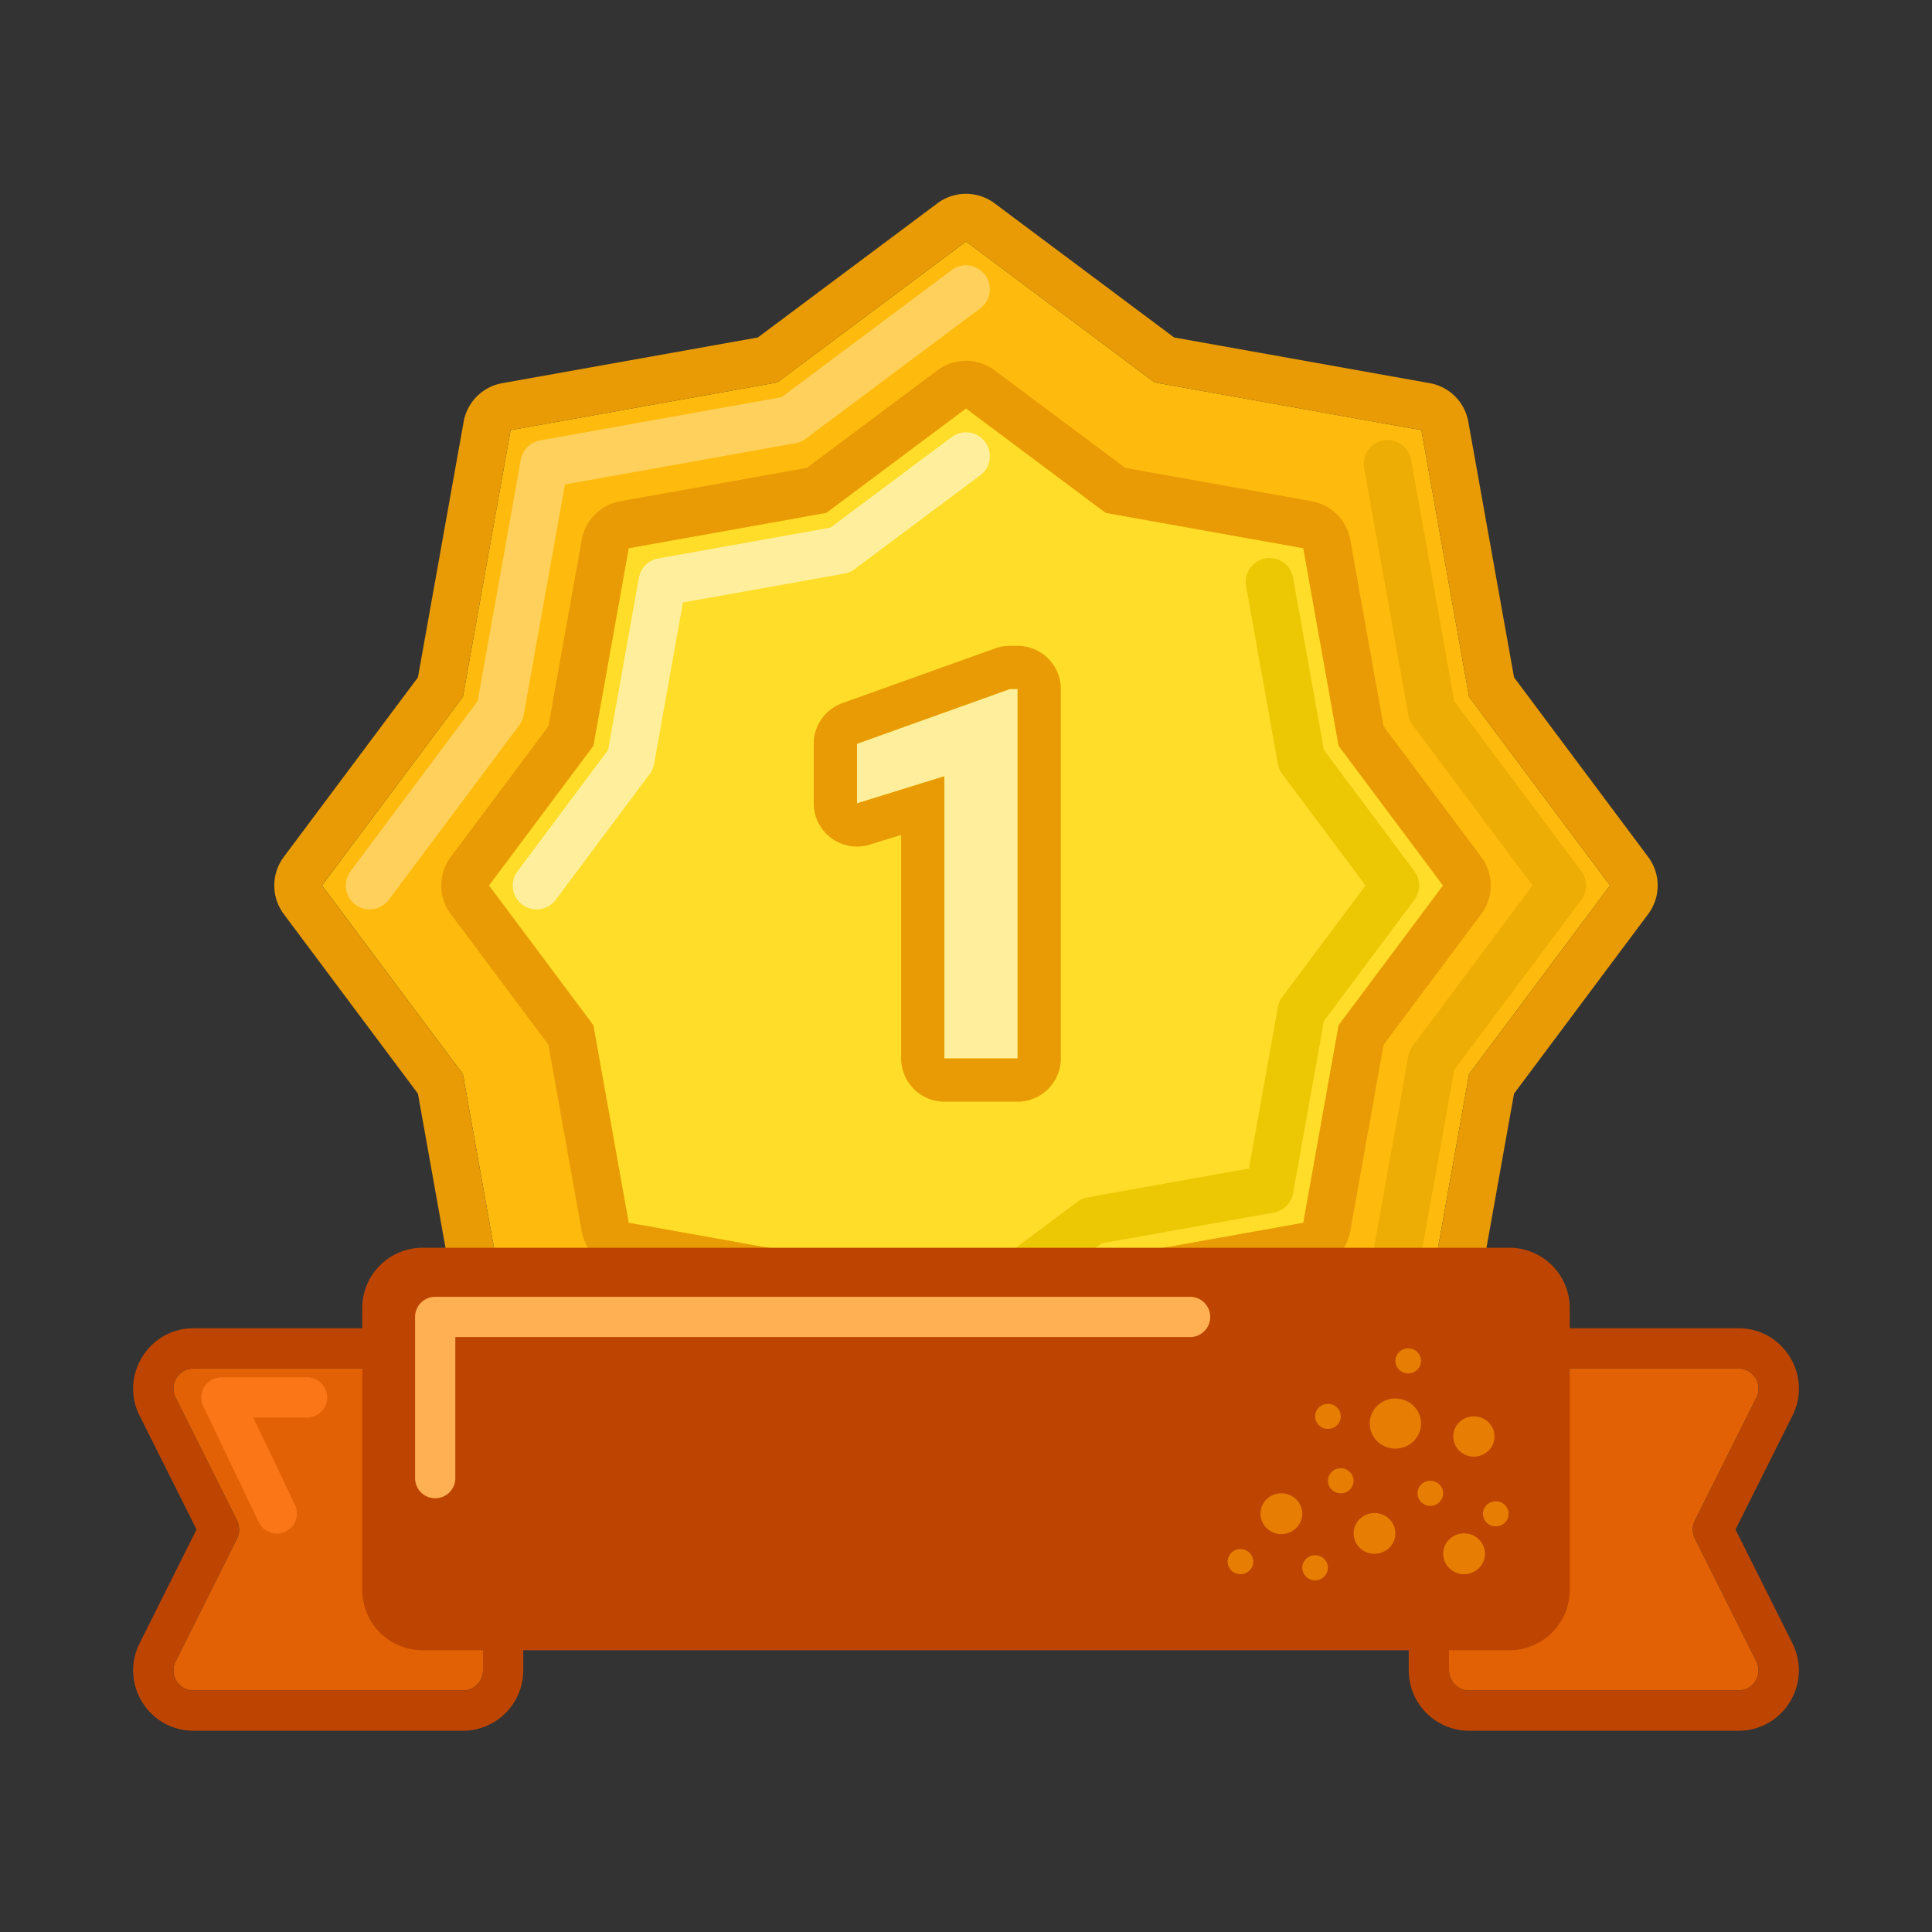 <?xml version="1.0" standalone="no"?><!DOCTYPE svg PUBLIC "-//W3C//DTD SVG 1.1//EN" "http://www.w3.org/Graphics/SVG/1.1/DTD/svg11.dtd"><svg t="1720597688576" class="icon" viewBox="0 0 1024 1024" version="1.1" xmlns="http://www.w3.org/2000/svg" p-id="1209" width="48" height="48" xmlns:xlink="http://www.w3.org/1999/xlink"><rect x="0" y="0" width="1024" height="1024" fill="#333333" stroke="none"/><path d="M245.355 369.355L170.667 469.333l74.688 99.979 25.28 141.387 141.387 25.28L512 810.667l99.979-74.688 141.376-25.28 25.28-141.387L853.333 469.333l-74.688-99.979-25.28-141.376-141.387-25.28L512 128l-99.979 74.688-141.387 25.28-25.28 141.387z" fill="#FFBB0D" p-id="1210"></path><path d="M150.4 484.469a25.28 25.28 0 0 1 0-30.261l71.115-95.189 24.224-135.488a25.28 25.28 0 0 1 20.437-20.437l135.499-24.235 95.189-71.115a25.28 25.28 0 0 1 30.261 0l95.179 71.115 135.499 24.224a25.28 25.28 0 0 1 20.437 20.448l24.235 135.488 71.104 95.189a25.28 25.28 0 0 1 0 30.261l-71.104 95.179-24.235 135.499a25.28 25.28 0 0 1-20.437 20.437L622.293 759.819l-95.179 71.104a25.28 25.28 0 0 1-30.261 0l-95.189-71.104-135.488-24.235a25.28 25.28 0 0 1-20.437-20.437l-24.235-135.499L150.4 484.48z m94.944 84.843l25.28 141.387 141.397 25.28L511.989 810.667l99.979-74.688 141.387-25.28 25.28-141.387L853.323 469.333l-74.688-99.968-25.28-141.387-141.387-25.28L511.989 128l-99.968 74.699-141.387 25.28-25.28 141.387L170.645 469.333l74.688 99.979z" fill="#E89B05" p-id="1211"></path><path d="M733.248 233.408a12.64 12.64 0 0 1 14.677 10.219l22.88 127.968 67.371 90.176c3.349 4.48 3.349 10.645 0 15.125l-67.371 90.176-22.88 127.968c-0.939 5.205-5.013 9.28-10.219 10.219l-127.968 22.88-90.176 67.371a12.64 12.64 0 1 1-15.136-20.256l92.576-69.152c1.568-1.173 3.403-1.973 5.333-2.325l122.24-21.856 21.867-122.24c0.352-1.941 1.141-3.765 2.315-5.344l63.509-85.013-63.509-84.992a12.64 12.64 0 0 1-2.315-5.333l-23.413-130.923a12.64 12.64 0 0 1 10.219-14.667z" fill="#EEAD04" p-id="1212"></path><path d="M522.112 145.728a12.64 12.64 0 0 1-2.56 17.685l-92.565 69.163c-1.579 1.173-3.413 1.973-5.344 2.315l-122.24 21.867-21.867 122.24a12.629 12.629 0 0 1-2.315 5.333l-69.163 92.576a12.64 12.64 0 1 1-20.256-15.136l67.371-90.165 22.891-127.979c0.928-5.205 5.013-9.28 10.208-10.208l127.968-22.891 90.176-67.371a12.64 12.64 0 0 1 17.696 2.56z" fill="#FFD15C" p-id="1213"></path><path d="M314.475 395.285l-55.328 74.059 55.328 74.048 18.731 104.736 104.725 18.72 74.059 55.328 74.048-55.317 104.736-18.731 18.72-104.736 55.328-74.048-55.317-74.059-18.731-104.725-104.736-18.731L512 216.501l-74.059 55.328-104.725 18.731-18.731 104.725z" fill="#FFDD28" p-id="1214"></path><path d="M238.901 484.469a25.28 25.28 0 0 1 0-30.272l51.744-69.259 17.675-98.837a25.28 25.28 0 0 1 20.437-20.437l98.848-17.685 69.259-51.733a25.28 25.28 0 0 1 30.261 0l69.269 51.733 98.837 17.675a25.28 25.28 0 0 1 20.437 20.448l17.675 98.837 51.755 69.259a25.28 25.28 0 0 1 0 30.261l-51.755 69.269-17.675 98.837a25.28 25.28 0 0 1-20.437 20.437l-98.837 17.675-69.259 51.755a25.28 25.28 0 0 1-30.272 0l-69.259-51.755-98.848-17.675a25.28 25.28 0 0 1-20.437-20.437l-17.675-98.837-51.733-69.259z m75.584 58.923l18.731 104.725 104.725 18.731L512 722.176l74.059-55.328 104.725-18.731 18.731-104.736L764.843 469.333l-55.328-74.059-18.731-104.725-104.725-18.731L512 216.491l-74.059 55.328-104.725 18.731-18.731 104.725L259.157 469.333l55.328 74.059z" fill="#E89B05" p-id="1215"></path><path d="M670.677 295.979a12.64 12.64 0 0 1 14.667 10.219l16.331 91.307 48 64.256c3.36 4.491 3.36 10.645 0 15.147l-48 64.245-16.32 91.307c-0.939 5.216-5.013 9.291-10.229 10.219l-91.307 16.331-64.256 48a12.64 12.64 0 0 1-15.136-20.245l66.656-49.803c1.568-1.173 3.403-1.963 5.333-2.315l85.589-15.307 15.307-85.579c0.352-1.941 1.141-3.765 2.315-5.344l44.149-59.093-44.149-59.072a12.64 12.64 0 0 1-2.315-5.344l-16.853-94.261a12.64 12.64 0 0 1 10.219-14.667z" fill="#ECC704" p-id="1216"></path><path d="M522.123 234.208a12.64 12.64 0 0 1-2.56 17.707l-66.656 49.781c-1.579 1.173-3.413 1.973-5.333 2.325l-85.6 15.296-15.296 85.589a12.629 12.629 0 0 1-2.325 5.344l-49.792 66.645a12.64 12.64 0 1 1-20.256-15.125l48-64.256 16.331-91.307c0.939-5.216 5.013-9.291 10.219-10.229l91.307-16.32 64.267-48a12.64 12.64 0 0 1 17.696 2.56z" fill="#FFEF9C" p-id="1217"></path><path d="M125.611 805.899l-32.565-65.131A10.667 10.667 0 0 1 102.592 725.333H245.333a10.667 10.667 0 0 1 10.667 10.667v149.333a10.667 10.667 0 0 1-10.667 10.667H102.592a10.667 10.667 0 0 1-9.547-15.435l32.565-65.131a10.667 10.667 0 0 0 0-9.536zM898.379 805.899l32.565-65.131A10.667 10.667 0 0 0 921.408 725.333H778.667a10.667 10.667 0 0 0-10.667 10.667v149.333a10.667 10.667 0 0 0 10.667 10.667h142.741a10.667 10.667 0 0 0 9.536-15.435l-32.565-65.131a10.667 10.667 0 0 1 0-9.536z" fill="#E16104" p-id="1218"></path><path d="M104.16 810.667l-30.187-60.352C63.349 729.035 78.827 704 102.613 704H245.333a32 32 0 0 1 32 32v149.333a32 32 0 0 1-32 32H102.603c-23.787 0-39.253-25.035-28.619-46.315L104.16 810.667z m2.379 4.757v0.011l9.547-4.768-9.547 4.768zM919.861 810.667l30.187-60.352c10.635-21.28-4.843-46.315-28.629-46.315H778.667a32 32 0 0 0-32 32v149.333a32 32 0 0 0 32 32h142.741c23.787 0 39.253-25.035 28.619-46.315L919.851 810.667z m11.093-69.899l-32.555 65.131a10.667 10.667 0 0 0 0 9.536l32.555 65.131A10.667 10.667 0 0 1 921.419 896H778.667a10.667 10.667 0 0 1-10.667-10.667V736a10.667 10.667 0 0 1 10.667-10.667h142.741a10.667 10.667 0 0 1 9.536 15.435z m-837.899 0l32.565 65.131a10.667 10.667 0 0 1 0 9.536l-32.565 65.131A10.667 10.667 0 0 0 102.613 896H245.333a10.667 10.667 0 0 0 10.667-10.667V736a10.667 10.667 0 0 0-10.667-10.667H102.603a10.667 10.667 0 0 0-9.547 15.435z" fill="#BD4501" p-id="1219"></path><path d="M108.309 734.976a10.667 10.667 0 0 1 9.024-4.971h45.333a10.667 10.667 0 1 1 0 21.333h-28.405l22.027 46.059a10.667 10.667 0 1 1-19.243 9.205l-29.333-61.333a10.667 10.667 0 0 1 0.597-10.293z" fill="#FA7616" p-id="1220"></path><path d="M810.667 842.667V693.333a10.667 10.667 0 0 0-10.667-10.667H224a10.667 10.667 0 0 0-10.667 10.667v149.333a10.667 10.667 0 0 0 10.667 10.667h576a10.667 10.667 0 0 0 10.667-10.667z" fill="#FF8B04" p-id="1221"></path><path d="M832 693.333v149.333a32 32 0 0 1-32 32H224a32 32 0 0 1-32-32V693.333a32 32 0 0 1 32-32h576a32 32 0 0 1 32 32z m-21.333 0v149.333a10.667 10.667 0 0 1-10.667 10.667H224a10.667 10.667 0 0 1-10.667-10.667V693.333a10.667 10.667 0 0 1 10.667-10.667h576a10.667 10.667 0 0 1 10.667 10.667z" fill="#BD4501" p-id="1222"></path><path d="M220 698.005a10.667 10.667 0 0 1 10.667-10.667h400a10.667 10.667 0 1 1 0 21.333h-389.333v74.667a10.667 10.667 0 1 1-21.333 0v-85.333z" fill="#FFB053" p-id="1223"></path><path d="M781.184 772.053a10.805 10.805 0 0 1-10.933-10.667c0-5.899 4.907-10.677 10.933-10.677 6.048 0 10.944 4.779 10.944 10.667 0 5.899-4.907 10.667-10.944 10.667zM739.584 767.787c-7.509 0-13.6-5.941-13.6-13.28 0-7.328 6.08-13.269 13.6-13.269 7.509 0 13.6 5.941 13.6 13.28 0 7.328-6.08 13.269-13.6 13.269zM758.112 798.123a6.72 6.72 0 0 1-6.795-6.635 6.72 6.72 0 0 1 6.795-6.635 6.72 6.72 0 0 1 6.805 6.635 6.72 6.72 0 0 1-6.805 6.635zM746.389 727.936a6.72 6.72 0 0 1-6.805-6.635 6.72 6.72 0 0 1 6.805-6.635 6.72 6.72 0 0 1 6.795 6.635 6.72 6.72 0 0 1-6.795 6.635zM710.635 791.488a6.72 6.72 0 0 1-6.805-6.635 6.72 6.72 0 0 1 6.805-6.635 6.72 6.72 0 0 1 6.805 6.635 6.72 6.72 0 0 1-6.805 6.635zM703.84 757.344a6.72 6.72 0 0 1-6.795-6.635 6.72 6.72 0 0 1 6.795-6.635 6.72 6.72 0 0 1 6.805 6.635 6.72 6.72 0 0 1-6.805 6.635zM657.472 834.325a6.72 6.72 0 0 1-6.805-6.635 6.72 6.72 0 0 1 6.805-6.635 6.72 6.72 0 0 1 6.795 6.635 6.72 6.72 0 0 1-6.795 6.635zM792.8 808.992a6.72 6.72 0 0 1-6.805-6.635 6.72 6.72 0 0 1 6.805-6.635 6.72 6.72 0 0 1 6.805 6.635 6.72 6.72 0 0 1-6.805 6.635zM728.512 823.531a10.933 10.933 0 0 1-11.072-10.805c0-5.963 4.96-10.795 11.072-10.795s11.072 4.832 11.072 10.795c0 5.973-4.96 10.805-11.072 10.805zM776 834.325a10.933 10.933 0 0 1-11.072-10.795c0-5.973 4.949-10.805 11.061-10.805 6.123 0 11.072 4.843 11.072 10.805 0 5.963-4.96 10.795-11.072 10.795zM679.157 813.088a10.933 10.933 0 0 1-11.072-10.795c0-5.973 4.96-10.805 11.072-10.805s11.072 4.843 11.072 10.805c0 5.963-4.96 10.795-11.072 10.795zM697.035 837.6a6.72 6.72 0 0 1-6.805-6.635 6.72 6.72 0 0 1 6.805-6.635 6.72 6.72 0 0 1 6.795 6.635 6.72 6.72 0 0 1-6.795 6.635z" fill="#E77D02" p-id="1224"></path><path d="M539.349 560.992h-38.805V411.413l-46.315 14.368V394.24l80.96-29.003h4.16v195.755z" fill="#FFEF9C" p-id="1225"></path><path d="M562.261 560.992a22.912 22.912 0 0 1-22.912 22.912h-38.805a22.912 22.912 0 0 1-22.912-22.912V442.517l-16.619 5.152a22.912 22.912 0 0 1-29.707-21.877V394.24c0-9.675 6.08-18.315 15.189-21.579l80.96-28.992c2.485-0.896 5.099-1.344 7.723-1.344h4.16c12.661 0 22.923 10.251 22.923 22.912v195.755zM500.544 411.413v149.568h38.805V365.227h-4.16l-80.96 29.003v31.552l46.315-14.368z" fill="#E89B05" p-id="1226"></path></svg>